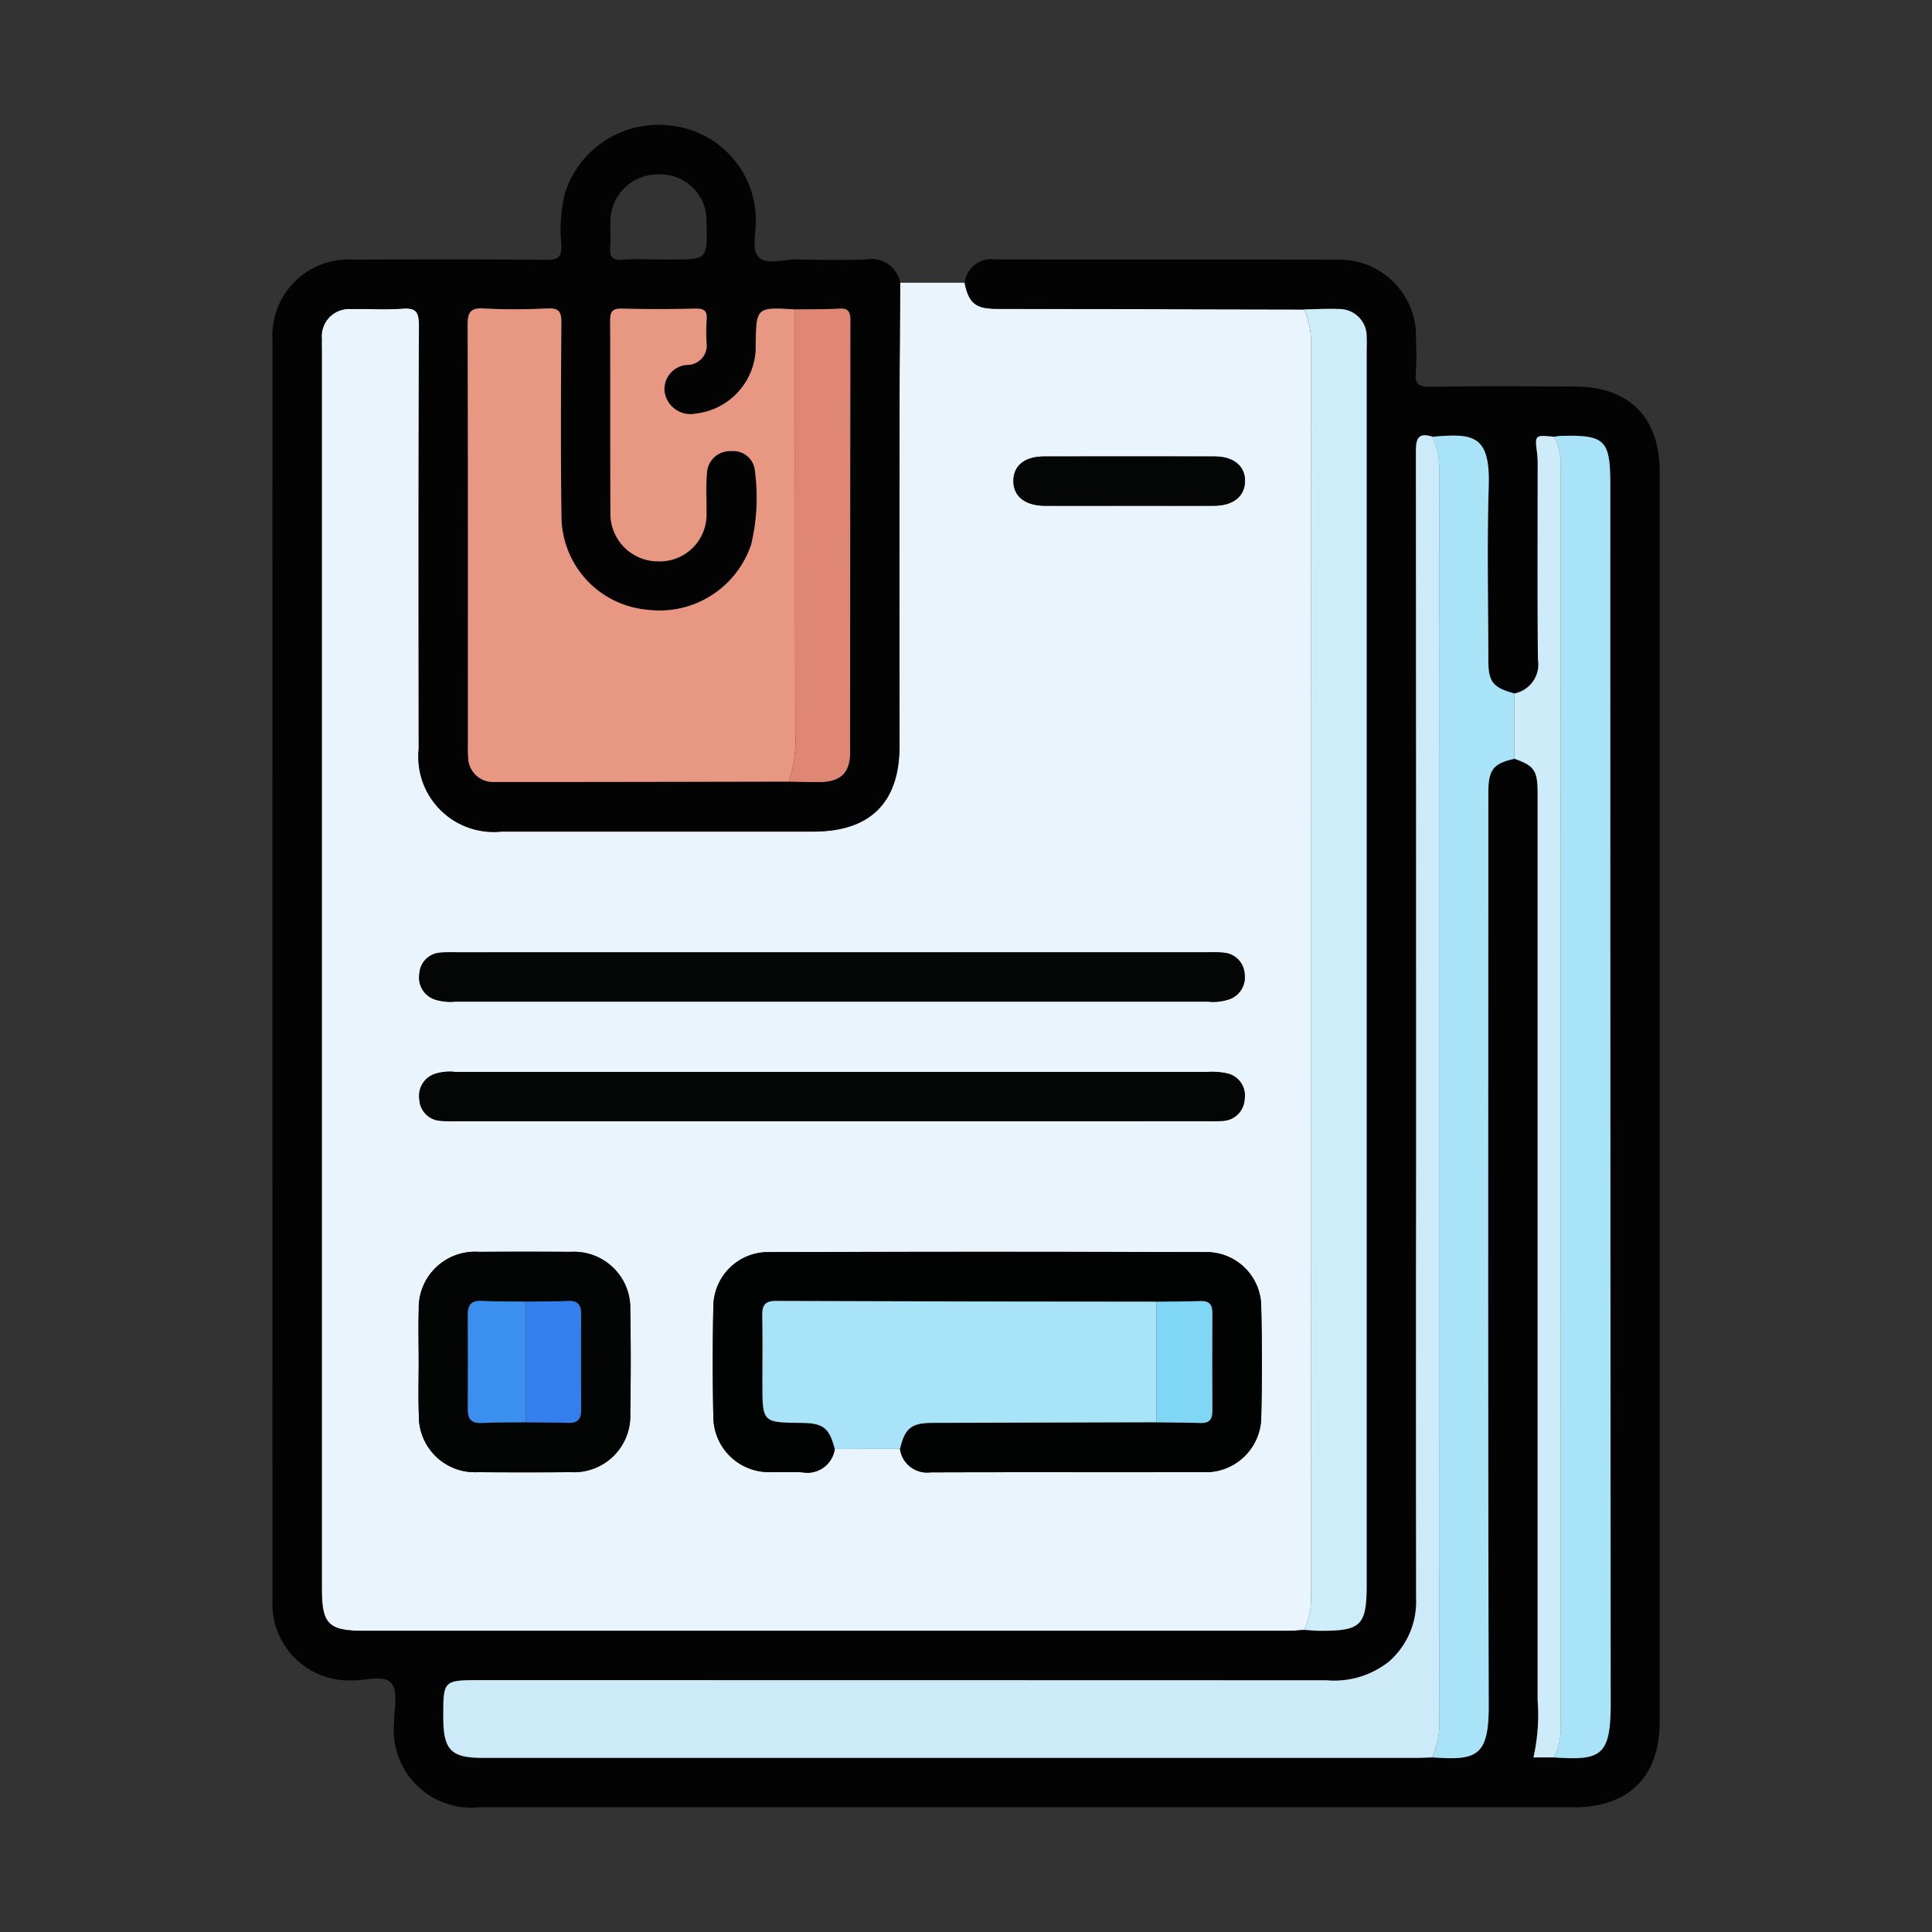 <svg xmlns="http://www.w3.org/2000/svg" xmlns:xlink="http://www.w3.org/1999/xlink" width="96" height="96" viewBox="0 0 96 96">
  <rect x="0" y="0" width="96" height="96" fill="#333333" stroke="none"/>
  <defs>
    <clipPath id="clip-path">
      <rect id="Rectángulo_34458" data-name="Rectángulo 34458" width="96" height="96" fill="#fff" stroke="#707070" stroke-width="1"/>
    </clipPath>
  </defs>
  <g id="Grupo_131" data-name="Grupo 131" clip-path="url(#clip-path)">
    <g id="Grupo_85017" data-name="Grupo 85017" transform="translate(667.119 60.778)">
      <path id="Trazado_124401" data-name="Trazado 124401" d="M-617.353-30.587h3.2c.211,1.021.545,1.292,1.623,1.294q7.628.018,15.255.032a4.414,4.414,0,0,1,.333,2.059q-.01,30.91,0,61.82a3.756,3.756,0,0,1-.334,1.737c-.27.015-.54.044-.811.044q-22.968,0-45.936,0c-1.748,0-2.079-.336-2.079-2.1V-27.153c0-.218-.006-.435,0-.653a1.357,1.357,0,0,1,1.463-1.482c.843-.021,1.69.044,2.528-.021.68-.053.846.152.843.836-.028,7.018-.021,14.037-.015,21.055a3.736,3.736,0,0,0,4.106,4.094q7.751,0,15.5,0c2.826,0,4.279-1.441,4.28-4.253q0-8.406,0-16.812C-617.384-26.454-617.365-28.521-617.353-30.587Zm-.009,57.949a1.358,1.358,0,0,0,1.512,1.163c4.513-.017,9.025,0,13.538-.011a2.763,2.763,0,0,0,2.9-2.689c.047-1.848.043-3.7,0-5.546a2.725,2.725,0,0,0-2.718-2.7q-10.887-.027-21.775,0a2.726,2.726,0,0,0-2.73,2.687q-.06,2.772,0,5.547a2.763,2.763,0,0,0,2.721,2.7c.57.018,1.144-.025,1.712.011a1.375,1.375,0,0,0,1.6-1.163Zm-3.413-16.288h18.6c.272,0,.545.01.816-.013a1.133,1.133,0,0,0,1.117-1.094,1.121,1.121,0,0,0-.905-1.272,3.484,3.484,0,0,0-.888-.07q-18.725,0-37.451,0a2.467,2.467,0,0,0-.966.094,1.147,1.147,0,0,0-.794,1.274,1.111,1.111,0,0,0,1.05,1.063,6.9,6.9,0,0,0,.815.02Zm0-8.389h-18.6a7.356,7.356,0,0,0-.815.015,1.105,1.105,0,0,0-1.052,1.06,1.145,1.145,0,0,0,.793,1.274,2.5,2.5,0,0,0,.966.1h37.451a2.466,2.466,0,0,0,1.044-.122,1.147,1.147,0,0,0,.752-1.227,1.124,1.124,0,0,0-1.037-1.082,6.433,6.433,0,0,0-.815-.02Zm-20.5,20.288c0,.9-.028,1.8.006,2.693a2.782,2.782,0,0,0,2.916,2.849q2.325.019,4.651,0a2.8,2.8,0,0,0,2.938-2.916c.028-1.713.03-3.428,0-5.141a2.8,2.8,0,0,0-2.962-2.89q-2.284-.016-4.569,0a2.792,2.792,0,0,0-2.973,2.876C-641.3,21.286-641.278,22.13-641.277,22.973Zm35.287-42.478c1.414,0,2.828.006,4.242,0,.945-.006,1.516-.47,1.528-1.218s-.559-1.227-1.5-1.23q-4.242-.009-8.484,0c-.96,0-1.514.448-1.523,1.2-.01.775.575,1.245,1.576,1.249C-608.764-19.5-607.377-19.5-605.991-19.505Z" transform="translate(-5.037 -16.142)" fill="#eaf4fc"/>
      <path id="Trazado_124402" data-name="Trazado 124402" d="M-602.308-45.4q-7.628-.016-15.255-.032c-1.078,0-1.412-.273-1.623-1.294a1.324,1.324,0,0,1,1.5-1.162c5.685.013,11.369,0,17.054.013A3.8,3.8,0,0,1-596.758-44c.009.571.038,1.146-.009,1.713s.1.736.7.727c2.393-.037,4.787-.019,7.18-.014,2.717.005,4.237,1.524,4.237,4.244q0,31.054,0,62.109c0,2.714-1.533,4.246-4.24,4.246q-27.212,0-54.425,0a3.853,3.853,0,0,1-4.224-4.184c0-.676.21-1.549-.126-1.974-.36-.455-1.271-.126-1.941-.148a3.805,3.805,0,0,1-3.972-4.024q-.009-31.3,0-62.6a3.776,3.776,0,0,1,4.009-3.973c3.209-.013,6.419-.019,9.628.01.584.005.734-.168.716-.73a7.7,7.7,0,0,1,.18-2.59,4.883,4.883,0,0,1,5.335-3.341,4.741,4.741,0,0,1,4.149,4.611c.016.648-.212,1.511.116,1.89.388.446,1.275.124,1.944.14,1.142.027,2.286.043,3.427,0a1.447,1.447,0,0,1,1.687,1.168c-.012,2.066-.031,4.133-.033,6.2q-.007,8.406,0,16.812c0,2.812-1.453,4.252-4.28,4.253q-7.751,0-15.5,0a3.736,3.736,0,0,1-4.106-4.094c-.007-7.018-.013-14.037.015-21.055,0-.683-.162-.888-.843-.836-.838.065-1.685,0-2.528.021a1.357,1.357,0,0,0-1.463,1.482c-.008.217,0,.435,0,.653V18.158c0,1.764.331,2.1,2.079,2.1q22.969,0,45.936,0c.27,0,.54-.028.811-.044.27.015.54.043.81.044,2.017.006,2.292-.272,2.292-2.3V-43.292c0-.245.01-.49,0-.734a1.363,1.363,0,0,0-1.388-1.4C-601.168-45.447-601.738-45.413-602.308-45.4Zm12.405,6.327c-.959-.093-.954-.093-.839.818a5.785,5.785,0,0,1,.027.731c0,3.173-.018,6.347.014,9.52a1.47,1.47,0,0,1-1.163,1.686c-1.06-.284-1.3-.574-1.3-1.636,0-2.878-.07-5.758.019-8.634.08-2.593-.764-2.66-2.8-2.484-.744-.239-.825.139-.824.774q.023,17.749.011,35.5,0,10.731,0,21.462a3.955,3.955,0,0,1-1.335,3.115,4.379,4.379,0,0,1-3.116.941q-21.009-.016-42.018-.007c-1.872,0-1.872,0-1.87,1.833,0,1.646.377,2.03,1.992,2.03h46.342c.271,0,.542-.017.814-.026,2.168.149,2.811,0,2.8-2.6-.045-15.106-.022-30.211-.021-45.317,0-1.159.24-1.468,1.3-1.7,1,.355,1.149.583,1.149,1.763q0,22.508,0,45.015a9.574,9.574,0,0,1-.208,2.843h1.023c2.3.149,2.823-.033,2.818-2.66q-.055-30.289-.02-60.578c0-2.237-.255-2.488-2.479-2.428A2.754,2.754,0,0,0-589.9-39.077ZM-627.608-45.4c-1.923-.115-1.923-.115-1.954,1.787,0,.082,0,.163,0,.245a3.36,3.36,0,0,1-2.994,3.147,1.3,1.3,0,0,1-1.524-1.027,1.2,1.2,0,0,1,1.141-1.395.965.965,0,0,0,.934-1.1A9.726,9.726,0,0,1-632-44.89c.036-.425-.107-.565-.543-.555-1.223.028-2.447.03-3.669,0-.479-.012-.585.162-.582.608.017,3.181,0,6.363.014,9.544a2.366,2.366,0,0,0,2.353,2.405,2.321,2.321,0,0,0,2.418-2.411c.013-.652-.035-1.309.024-1.957a1.139,1.139,0,0,1,1.194-1.107,1.077,1.077,0,0,1,1.193,1,9.935,9.935,0,0,1-.19,3.643,4.8,4.8,0,0,1-5.161,3.237,4.679,4.679,0,0,1-4.27-4.571c-.045-3.235-.025-6.471-.006-9.707,0-.522-.123-.714-.677-.69-1.058.045-2.122.057-3.179,0-.668-.038-.8.2-.8.821.021,6.961.013,13.922.014,20.882a5.517,5.517,0,0,0,.011.571,1.24,1.24,0,0,0,1.327,1.254c4.865,0,9.731-.01,14.6-.018.516.009,1.032.03,1.548.024,1.031-.011,1.507-.457,1.509-1.493q.015-10.73.012-21.46c0-.409-.1-.6-.543-.573C-626.14-45.405-626.875-45.415-627.608-45.4Zm-6.789-2.481h.569c1.865,0,1.865,0,1.817-1.853a2.3,2.3,0,0,0-2.422-2.377,2.346,2.346,0,0,0-2.355,2.376c-.011.406.026.816-.01,1.219-.043.479.085.69.615.646C-635.592-47.923-634.993-47.885-634.4-47.885Z" transform="translate(0 0)" fill="#030303"/>
      <path id="Trazado_124403" data-name="Trazado 124403" d="M-496.84-26.593c.57-.009,1.141-.043,1.709-.02a1.363,1.363,0,0,1,1.388,1.4c.014.244,0,.489,0,.734V36.765c0,2.031-.274,2.308-2.292,2.3-.27,0-.54-.028-.81-.044a3.754,3.754,0,0,0,.334-1.737q-.011-30.91,0-61.82A4.413,4.413,0,0,0-496.84-26.593Z" transform="translate(-105.468 -18.811)" fill="#ceedfb"/>
      <path id="Trazado_124404" data-name="Trazado 124404" d="M-580.625,126.4a1.375,1.375,0,0,1-1.6,1.163c-.569-.036-1.142.007-1.712-.011a2.763,2.763,0,0,1-2.721-2.7q-.057-2.772,0-5.547a2.727,2.727,0,0,1,2.73-2.687q10.887-.024,21.775,0a2.725,2.725,0,0,1,2.718,2.7c.042,1.848.045,3.7,0,5.546a2.763,2.763,0,0,1-2.9,2.689c-4.513.009-9.025-.006-13.538.011a1.358,1.358,0,0,1-1.512-1.163c.242-1.03.562-1.29,1.622-1.294q5.561-.019,11.122-.03c.732.009,1.464.01,2.2.032.42.012.582-.176.579-.586q-.013-2.442,0-4.885c0-.41-.159-.6-.58-.586-.732.022-1.464.022-2.2.032q-9.455-.014-18.911-.037c-.566,0-.686.245-.676.742.023,1.114.007,2.229.007,3.343,0,1.957,0,1.957,1.954,1.975C-581.2,125.116-580.9,125.353-580.625,126.4Z" transform="translate(-45.015 -115.181)" fill="#010202"/>
      <path id="Trazado_124405" data-name="Trazado 124405" d="M-575.57,131.426c-.271-1.047-.572-1.284-1.641-1.294-1.954-.018-1.954-.018-1.954-1.975,0-1.114.016-2.229-.007-3.343-.01-.5.11-.744.676-.742q9.456.035,18.911.037V130.1q-5.561.014-11.122.03c-1.061,0-1.38.264-1.622,1.294Z" transform="translate(-50.07 -120.207)" fill="#a8e3f8"/>
      <path id="Trazado_124406" data-name="Trazado 124406" d="M-610.808,91.716h-18.6a6.9,6.9,0,0,1-.815-.02,1.111,1.111,0,0,1-1.05-1.063,1.147,1.147,0,0,1,.794-1.274,2.466,2.466,0,0,1,.966-.094q18.725,0,37.451,0a3.484,3.484,0,0,1,.888.07,1.121,1.121,0,0,1,.905,1.272,1.133,1.133,0,0,1-1.117,1.094c-.27.023-.543.013-.815.013Z" transform="translate(-15.005 -96.783)" fill="#040505"/>
      <path id="Trazado_124407" data-name="Trazado 124407" d="M-610.807,71.114h18.684a6.432,6.432,0,0,1,.815.02,1.124,1.124,0,0,1,1.037,1.082,1.147,1.147,0,0,1-.752,1.227,2.466,2.466,0,0,1-1.044.122h-37.451a2.5,2.5,0,0,1-.966-.1,1.145,1.145,0,0,1-.793-1.274,1.105,1.105,0,0,1,1.052-1.06,7.356,7.356,0,0,1,.815-.015Z" transform="translate(-15.004 -84.571)" fill="#040505"/>
      <path id="Trazado_124408" data-name="Trazado 124408" d="M-631.381,122c0-.843-.025-1.687,0-2.529A2.792,2.792,0,0,1-628.4,116.6q2.284-.014,4.569,0a2.8,2.8,0,0,1,2.963,2.89c.032,1.713.029,3.427,0,5.141a2.8,2.8,0,0,1-2.938,2.916q-2.325.017-4.651,0a2.782,2.782,0,0,1-2.916-2.849C-631.409,123.8-631.381,122.9-631.381,122Zm5.323,3.067c.7.009,1.41,0,2.114.032.46.018.635-.189.633-.628q-.009-2.4,0-4.8c0-.438-.174-.646-.633-.629-.7.027-1.409.023-2.114.032-.734-.009-1.468,0-2.2-.035-.5-.024-.685.191-.682.667q.012,2.366,0,4.731c0,.476.182.691.682.667C-627.526,125.071-626.791,125.081-626.058,125.071Z" transform="translate(-14.933 -115.174)" fill="#030404"/>
      <path id="Trazado_124409" data-name="Trazado 124409" d="M-535.292-1.757c-1.387,0-2.773,0-4.161,0-1,0-1.585-.474-1.575-1.249.01-.752.563-1.2,1.523-1.2q4.242-.007,8.484,0c.94,0,1.51.483,1.5,1.23s-.583,1.212-1.528,1.218C-532.464-1.751-533.878-1.757-535.292-1.757Z" transform="translate(-75.736 -33.89)" fill="#040505"/>
      <path id="Trazado_124410" data-name="Trazado 124410" d="M-607.978-3.177c-4.865.008-9.731.023-14.6.018A1.24,1.24,0,0,1-623.9-4.413a5.517,5.517,0,0,1-.011-.571c0-6.961.007-13.922-.014-20.882,0-.622.13-.859.8-.821,1.057.06,2.121.048,3.179,0,.555-.024.68.168.677.69-.019,3.236-.039,6.472.006,9.707A4.679,4.679,0,0,0-615-11.716a4.8,4.8,0,0,0,5.161-3.237,9.935,9.935,0,0,0,.19-3.643,1.077,1.077,0,0,0-1.193-1,1.139,1.139,0,0,0-1.194,1.107c-.059.648-.01,1.3-.023,1.957a2.321,2.321,0,0,1-2.419,2.411,2.366,2.366,0,0,1-2.353-2.405c-.016-3.181,0-6.362-.014-9.544,0-.446.1-.62.582-.608,1.222.031,2.447.029,3.669,0,.436-.01.579.13.543.554a9.7,9.7,0,0,0-.005,1.141.965.965,0,0,1-.934,1.1,1.2,1.2,0,0,0-1.141,1.395,1.3,1.3,0,0,0,1.524,1.027,3.36,3.36,0,0,0,2.994-3.147c0-.081,0-.163,0-.245.03-1.9.03-1.9,1.954-1.787q0,10.578.01,21.155A5.992,5.992,0,0,1-607.978-3.177Z" transform="translate(-19.957 -18.764)" fill="#e89783"/>
      <path id="Trazado_124411" data-name="Trazado 124411" d="M-578.473,58.28c-.271.009-.542.026-.814.026h-46.342c-1.614,0-1.99-.384-1.992-2.03,0-1.833,0-1.833,1.87-1.833q21.009,0,42.018.007a4.379,4.379,0,0,0,3.116-.941,3.955,3.955,0,0,0,1.335-3.115q-.015-10.731,0-21.462,0-17.749-.011-35.5c0-.636.08-1.013.824-.774a3.849,3.849,0,0,1,.336,1.737q-.012,30.912,0,61.824A4.4,4.4,0,0,1-578.473,58.28Z" transform="translate(-17.471 -31.736)" fill="#cceaf8"/>
      <path id="Trazado_124412" data-name="Trazado 124412" d="M-477.386,58.309a4.4,4.4,0,0,0,.334-2.059q-.01-30.912,0-61.824a3.848,3.848,0,0,0-.336-1.737c2.038-.176,2.881-.11,2.8,2.484-.089,2.876-.023,5.756-.019,8.634,0,1.062.237,1.352,1.3,1.636q0,1.623,0,3.246c-1.06.234-1.3.542-1.3,1.7,0,15.106-.024,30.211.021,45.317C-474.576,58.31-475.218,58.458-477.386,58.309Z" transform="translate(-118.557 -31.764)" fill="#a8e3f8"/>
      <path id="Trazado_124413" data-name="Trazado 124413" d="M-458.919-7.3a2.754,2.754,0,0,1,.32-.045c2.224-.06,2.479.191,2.479,2.428q0,30.289.02,60.578c0,2.627-.517,2.809-2.818,2.66a3.249,3.249,0,0,0,.331-1.572q-.01-31.283,0-62.566A2.762,2.762,0,0,0-458.919-7.3Z" transform="translate(-130.984 -31.773)" fill="#a9e3f8"/>
      <path id="Trazado_124414" data-name="Trazado 124414" d="M-462.953-7.275a2.763,2.763,0,0,1,.334,1.483q-.012,31.283,0,62.566a3.249,3.249,0,0,1-.331,1.572h-1.023a9.574,9.574,0,0,0,.208-2.843q0-22.508,0-45.015c0-1.18-.151-1.408-1.149-1.763q0-1.623,0-3.246a1.47,1.47,0,0,0,1.163-1.686c-.032-3.173-.012-6.346-.014-9.52a5.785,5.785,0,0,0-.027-.731C-463.908-7.368-463.913-7.368-462.953-7.275Z" transform="translate(-126.949 -31.801)" fill="#cdebf9"/>
      <path id="Trazado_124415" data-name="Trazado 124415" d="M-575.175-3.157a5.991,5.991,0,0,0,.336-2.308q-.021-10.578-.01-21.155c.733-.01,1.468,0,2.2-.039.445-.023.543.164.543.573q-.015,10.73-.012,21.46c0,1.036-.478,1.482-1.509,1.493C-574.143-3.127-574.659-3.148-575.175-3.157Z" transform="translate(-52.76 -18.784)" fill="#df8674"/>
      <path id="Trazado_124416" data-name="Trazado 124416" d="M-519.3,130.114v-5.993c.732-.009,1.464-.01,2.2-.032.42-.012.582.177.58.586q-.013,2.443,0,4.885c0,.41-.16.6-.579.586C-517.833,130.124-518.565,130.124-519.3,130.114Z" transform="translate(-90.358 -120.217)" fill="#80d7f5"/>
      <path id="Trazado_124417" data-name="Trazado 124417" d="M-621.014,130.1c-.733.009-1.468,0-2.2.035-.5.025-.685-.19-.682-.667q.012-2.365,0-4.731c0-.476.182-.691.682-.667.732.036,1.466.026,2.2.035Z" transform="translate(-19.977 -120.207)" fill="#3b8fee"/>
      <path id="Trazado_124418" data-name="Trazado 124418" d="M-615.087,130.111v-6c.7-.009,1.41,0,2.114-.032.459-.018.635.19.633.629q-.009,2.4,0,4.8c0,.438-.173.646-.633.628C-613.677,130.116-614.382,130.121-615.087,130.111Z" transform="translate(-25.904 -120.214)" fill="#327fed"/>
    </g>
  </g>
</svg>
